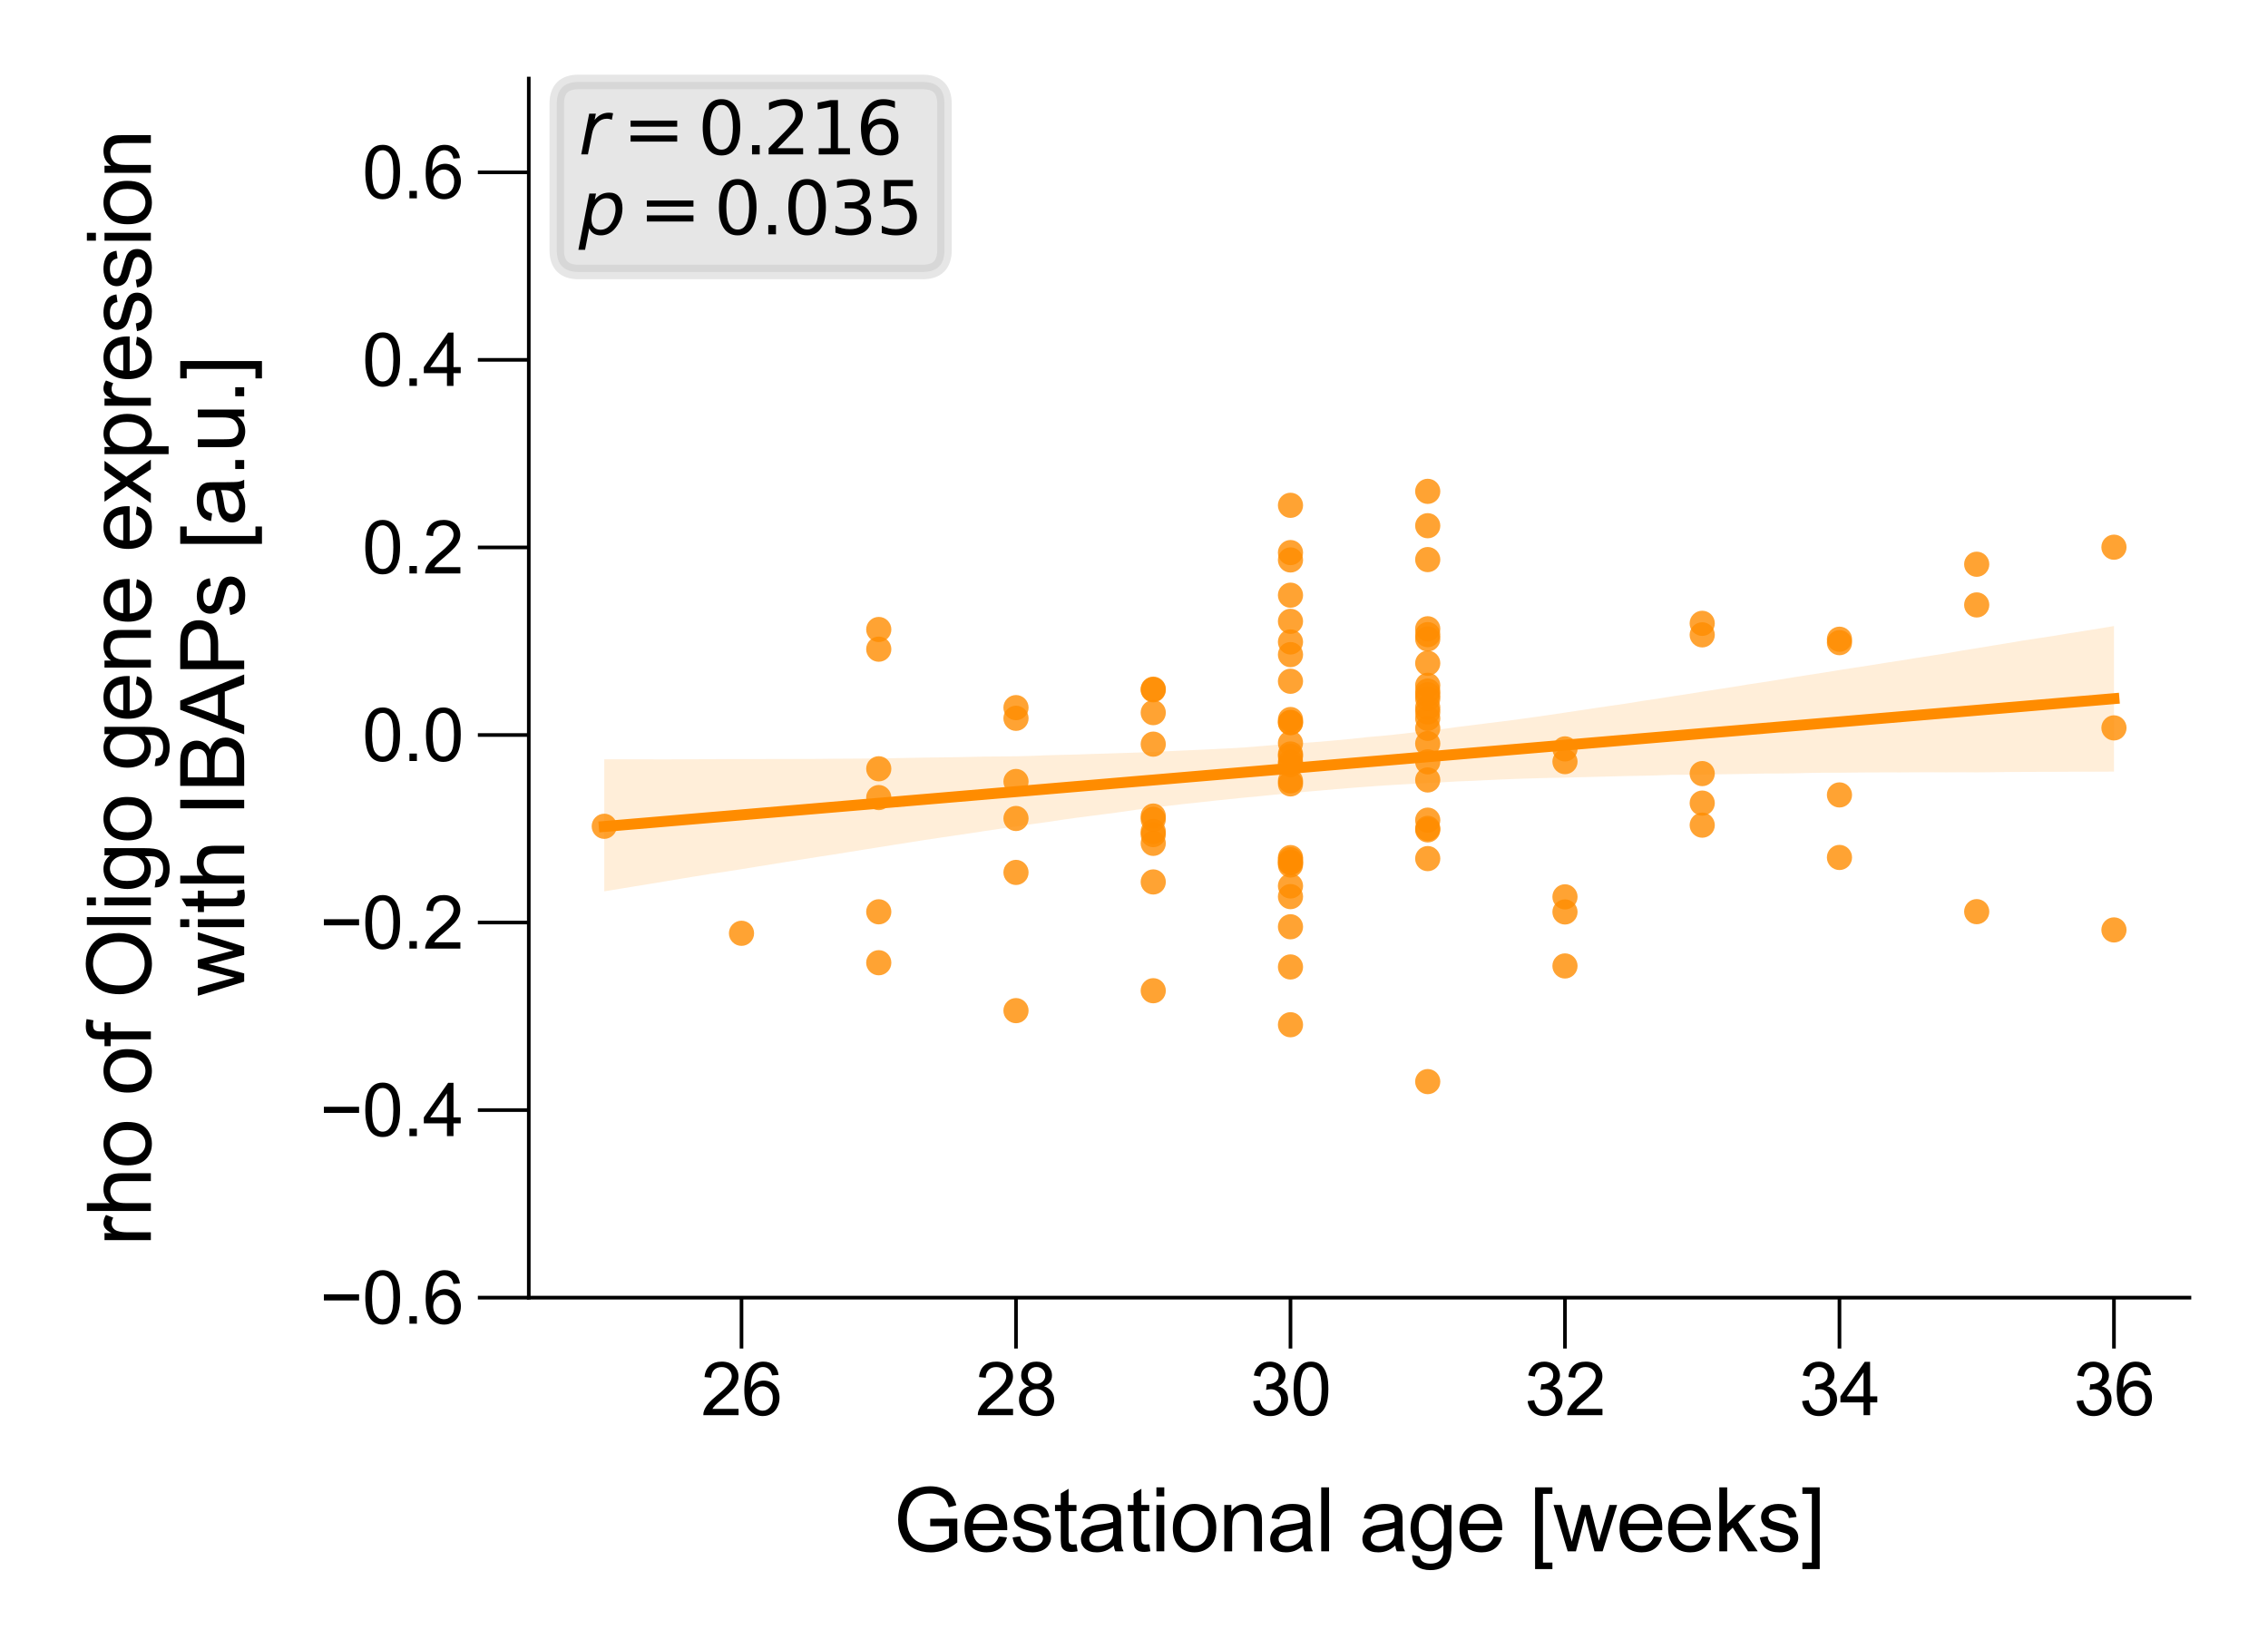 <?xml version="1.0" encoding="utf-8" standalone="no"?>
<!DOCTYPE svg PUBLIC "-//W3C//DTD SVG 1.1//EN"
  "http://www.w3.org/Graphics/SVG/1.1/DTD/svg11.dtd">
<svg xmlns:xlink="http://www.w3.org/1999/xlink" width="155.906pt" height="113.386pt" viewBox="0 0 155.906 113.386" xmlns="http://www.w3.org/2000/svg" version="1.1">
 <defs>
  <style type="text/css">*{stroke-linejoin: round; stroke-linecap: butt}</style>
 </defs>
 <g id="figure_1">
  <g id="patch_1">
   <path d="M 0 113.386 
L 155.906 113.386 
L 155.906 0 
L 0 0 
z
" style="fill: #ffffff"/>
  </g>
  <g id="axes_1">
   <g id="patch_2">
    <path d="M 36.349 89.218 
L 150.506 89.218 
L 150.506 5.4 
L 36.349 5.4 
z
" style="fill: #ffffff"/>
   </g>
   <g id="PathCollection_1">
    <defs>
     <path id="C0_0_f615c770e5" d="M 0 0.866 
C 0.23 0.866 0.45 0.775 0.612 0.612 
C 0.775 0.45 0.866 0.23 0.866 -0 
C 0.866 -0.23 0.775 -0.45 0.612 -0.612 
C 0.45 -0.775 0.23 -0.866 0 -0.866 
C -0.23 -0.866 -0.45 -0.775 -0.612 -0.612 
C -0.775 -0.45 -0.866 -0.23 -0.866 0 
C -0.866 0.23 -0.775 0.45 -0.612 0.612 
C -0.45 0.775 -0.23 0.866 0 0.866 
z
"/>
    </defs>
    <g clip-path="url(#p06b50f9a30)">
     <use xlink:href="#C0_0_f615c770e5" x="88.71" y="59.278" style="fill: #ff8c00; fill-opacity: 0.8"/>
    </g>
    <g clip-path="url(#p06b50f9a30)">
     <use xlink:href="#C0_0_f615c770e5" x="98.144" y="48.036" style="fill: #ff8c00; fill-opacity: 0.8"/>
    </g>
    <g clip-path="url(#p06b50f9a30)">
     <use xlink:href="#C0_0_f615c770e5" x="98.144" y="33.782" style="fill: #ff8c00; fill-opacity: 0.8"/>
    </g>
    <g clip-path="url(#p06b50f9a30)">
     <use xlink:href="#C0_0_f615c770e5" x="69.841" y="49.386" style="fill: #ff8c00; fill-opacity: 0.8"/>
    </g>
    <g clip-path="url(#p06b50f9a30)">
     <use xlink:href="#C0_0_f615c770e5" x="98.144" y="51.124" style="fill: #ff8c00; fill-opacity: 0.8"/>
    </g>
    <g clip-path="url(#p06b50f9a30)">
     <use xlink:href="#C0_0_f615c770e5" x="135.882" y="41.591" style="fill: #ff8c00; fill-opacity: 0.8"/>
    </g>
    <g clip-path="url(#p06b50f9a30)">
     <use xlink:href="#C0_0_f615c770e5" x="98.144" y="43.231" style="fill: #ff8c00; fill-opacity: 0.8"/>
    </g>
    <g clip-path="url(#p06b50f9a30)">
     <use xlink:href="#C0_0_f615c770e5" x="60.407" y="44.634" style="fill: #ff8c00; fill-opacity: 0.8"/>
    </g>
    <g clip-path="url(#p06b50f9a30)">
     <use xlink:href="#C0_0_f615c770e5" x="88.71" y="46.84" style="fill: #ff8c00; fill-opacity: 0.8"/>
    </g>
    <g clip-path="url(#p06b50f9a30)">
     <use xlink:href="#C0_0_f615c770e5" x="117.013" y="53.187" style="fill: #ff8c00; fill-opacity: 0.8"/>
    </g>
    <g clip-path="url(#p06b50f9a30)">
     <use xlink:href="#C0_0_f615c770e5" x="50.972" y="64.167" style="fill: #ff8c00; fill-opacity: 0.8"/>
    </g>
    <g clip-path="url(#p06b50f9a30)">
     <use xlink:href="#C0_0_f615c770e5" x="88.71" y="40.921" style="fill: #ff8c00; fill-opacity: 0.8"/>
    </g>
    <g clip-path="url(#p06b50f9a30)">
     <use xlink:href="#C0_0_f615c770e5" x="88.71" y="51.838" style="fill: #ff8c00; fill-opacity: 0.8"/>
    </g>
    <g clip-path="url(#p06b50f9a30)">
     <use xlink:href="#C0_0_f615c770e5" x="88.71" y="49.469" style="fill: #ff8c00; fill-opacity: 0.8"/>
    </g>
    <g clip-path="url(#p06b50f9a30)">
     <use xlink:href="#C0_0_f615c770e5" x="79.276" y="57.382" style="fill: #ff8c00; fill-opacity: 0.8"/>
    </g>
    <g clip-path="url(#p06b50f9a30)">
     <use xlink:href="#C0_0_f615c770e5" x="98.144" y="57.057" style="fill: #ff8c00; fill-opacity: 0.8"/>
    </g>
    <g clip-path="url(#p06b50f9a30)">
     <use xlink:href="#C0_0_f615c770e5" x="79.276" y="47.426" style="fill: #ff8c00; fill-opacity: 0.8"/>
    </g>
    <g clip-path="url(#p06b50f9a30)">
     <use xlink:href="#C0_0_f615c770e5" x="79.276" y="68.116" style="fill: #ff8c00; fill-opacity: 0.8"/>
    </g>
    <g clip-path="url(#p06b50f9a30)">
     <use xlink:href="#C0_0_f615c770e5" x="88.71" y="52.394" style="fill: #ff8c00; fill-opacity: 0.8"/>
    </g>
    <g clip-path="url(#p06b50f9a30)">
     <use xlink:href="#C0_0_f615c770e5" x="79.276" y="56.333" style="fill: #ff8c00; fill-opacity: 0.8"/>
    </g>
    <g clip-path="url(#p06b50f9a30)">
     <use xlink:href="#C0_0_f615c770e5" x="60.407" y="66.191" style="fill: #ff8c00; fill-opacity: 0.8"/>
    </g>
    <g clip-path="url(#p06b50f9a30)">
     <use xlink:href="#C0_0_f615c770e5" x="69.841" y="69.485" style="fill: #ff8c00; fill-opacity: 0.8"/>
    </g>
    <g clip-path="url(#p06b50f9a30)">
     <use xlink:href="#C0_0_f615c770e5" x="98.144" y="36.145" style="fill: #ff8c00; fill-opacity: 0.8"/>
    </g>
    <g clip-path="url(#p06b50f9a30)">
     <use xlink:href="#C0_0_f615c770e5" x="98.144" y="38.474" style="fill: #ff8c00; fill-opacity: 0.8"/>
    </g>
    <g clip-path="url(#p06b50f9a30)">
     <use xlink:href="#C0_0_f615c770e5" x="41.538" y="56.811" style="fill: #ff8c00; fill-opacity: 0.8"/>
    </g>
    <g clip-path="url(#p06b50f9a30)">
     <use xlink:href="#C0_0_f615c770e5" x="88.71" y="53.689" style="fill: #ff8c00; fill-opacity: 0.8"/>
    </g>
    <g clip-path="url(#p06b50f9a30)">
     <use xlink:href="#C0_0_f615c770e5" x="88.71" y="42.719" style="fill: #ff8c00; fill-opacity: 0.8"/>
    </g>
    <g clip-path="url(#p06b50f9a30)">
     <use xlink:href="#C0_0_f615c770e5" x="117.013" y="55.216" style="fill: #ff8c00; fill-opacity: 0.8"/>
    </g>
    <g clip-path="url(#p06b50f9a30)">
     <use xlink:href="#C0_0_f615c770e5" x="88.71" y="66.482" style="fill: #ff8c00; fill-opacity: 0.8"/>
    </g>
    <g clip-path="url(#p06b50f9a30)">
     <use xlink:href="#C0_0_f615c770e5" x="88.71" y="60.913" style="fill: #ff8c00; fill-opacity: 0.8"/>
    </g>
    <g clip-path="url(#p06b50f9a30)">
     <use xlink:href="#C0_0_f615c770e5" x="88.71" y="34.742" style="fill: #ff8c00; fill-opacity: 0.8"/>
    </g>
    <g clip-path="url(#p06b50f9a30)">
     <use xlink:href="#C0_0_f615c770e5" x="88.71" y="44.137" style="fill: #ff8c00; fill-opacity: 0.8"/>
    </g>
    <g clip-path="url(#p06b50f9a30)">
     <use xlink:href="#C0_0_f615c770e5" x="145.317" y="63.936" style="fill: #ff8c00; fill-opacity: 0.8"/>
    </g>
    <g clip-path="url(#p06b50f9a30)">
     <use xlink:href="#C0_0_f615c770e5" x="126.448" y="54.654" style="fill: #ff8c00; fill-opacity: 0.8"/>
    </g>
    <g clip-path="url(#p06b50f9a30)">
     <use xlink:href="#C0_0_f615c770e5" x="98.144" y="47.116" style="fill: #ff8c00; fill-opacity: 0.8"/>
    </g>
    <g clip-path="url(#p06b50f9a30)">
     <use xlink:href="#C0_0_f615c770e5" x="88.71" y="51.094" style="fill: #ff8c00; fill-opacity: 0.8"/>
    </g>
    <g clip-path="url(#p06b50f9a30)">
     <use xlink:href="#C0_0_f615c770e5" x="69.841" y="48.652" style="fill: #ff8c00; fill-opacity: 0.8"/>
    </g>
    <g clip-path="url(#p06b50f9a30)">
     <use xlink:href="#C0_0_f615c770e5" x="126.448" y="43.95" style="fill: #ff8c00; fill-opacity: 0.8"/>
    </g>
    <g clip-path="url(#p06b50f9a30)">
     <use xlink:href="#C0_0_f615c770e5" x="79.276" y="48.997" style="fill: #ff8c00; fill-opacity: 0.8"/>
    </g>
    <g clip-path="url(#p06b50f9a30)">
     <use xlink:href="#C0_0_f615c770e5" x="69.841" y="56.274" style="fill: #ff8c00; fill-opacity: 0.8"/>
    </g>
    <g clip-path="url(#p06b50f9a30)">
     <use xlink:href="#C0_0_f615c770e5" x="60.407" y="52.857" style="fill: #ff8c00; fill-opacity: 0.8"/>
    </g>
    <g clip-path="url(#p06b50f9a30)">
     <use xlink:href="#C0_0_f615c770e5" x="98.144" y="43.634" style="fill: #ff8c00; fill-opacity: 0.8"/>
    </g>
    <g clip-path="url(#p06b50f9a30)">
     <use xlink:href="#C0_0_f615c770e5" x="79.276" y="57.983" style="fill: #ff8c00; fill-opacity: 0.8"/>
    </g>
    <g clip-path="url(#p06b50f9a30)">
     <use xlink:href="#C0_0_f615c770e5" x="135.882" y="62.68" style="fill: #ff8c00; fill-opacity: 0.8"/>
    </g>
    <g clip-path="url(#p06b50f9a30)">
     <use xlink:href="#C0_0_f615c770e5" x="98.144" y="43.93" style="fill: #ff8c00; fill-opacity: 0.8"/>
    </g>
    <g clip-path="url(#p06b50f9a30)">
     <use xlink:href="#C0_0_f615c770e5" x="79.276" y="57.17" style="fill: #ff8c00; fill-opacity: 0.8"/>
    </g>
    <g clip-path="url(#p06b50f9a30)">
     <use xlink:href="#C0_0_f615c770e5" x="135.882" y="38.794" style="fill: #ff8c00; fill-opacity: 0.8"/>
    </g>
    <g clip-path="url(#p06b50f9a30)">
     <use xlink:href="#C0_0_f615c770e5" x="88.71" y="37.992" style="fill: #ff8c00; fill-opacity: 0.8"/>
    </g>
    <g clip-path="url(#p06b50f9a30)">
     <use xlink:href="#C0_0_f615c770e5" x="88.71" y="52" style="fill: #ff8c00; fill-opacity: 0.8"/>
    </g>
    <g clip-path="url(#p06b50f9a30)">
     <use xlink:href="#C0_0_f615c770e5" x="88.71" y="49.661" style="fill: #ff8c00; fill-opacity: 0.8"/>
    </g>
    <g clip-path="url(#p06b50f9a30)">
     <use xlink:href="#C0_0_f615c770e5" x="117.013" y="43.649" style="fill: #ff8c00; fill-opacity: 0.8"/>
    </g>
    <g clip-path="url(#p06b50f9a30)">
     <use xlink:href="#C0_0_f615c770e5" x="88.71" y="58.963" style="fill: #ff8c00; fill-opacity: 0.8"/>
    </g>
    <g clip-path="url(#p06b50f9a30)">
     <use xlink:href="#C0_0_f615c770e5" x="60.407" y="62.69" style="fill: #ff8c00; fill-opacity: 0.8"/>
    </g>
    <g clip-path="url(#p06b50f9a30)">
     <use xlink:href="#C0_0_f615c770e5" x="88.71" y="52.567" style="fill: #ff8c00; fill-opacity: 0.8"/>
    </g>
    <g clip-path="url(#p06b50f9a30)">
     <use xlink:href="#C0_0_f615c770e5" x="107.579" y="62.7" style="fill: #ff8c00; fill-opacity: 0.8"/>
    </g>
    <g clip-path="url(#p06b50f9a30)">
     <use xlink:href="#C0_0_f615c770e5" x="88.71" y="59.11" style="fill: #ff8c00; fill-opacity: 0.8"/>
    </g>
    <g clip-path="url(#p06b50f9a30)">
     <use xlink:href="#C0_0_f615c770e5" x="98.144" y="56.954" style="fill: #ff8c00; fill-opacity: 0.8"/>
    </g>
    <g clip-path="url(#p06b50f9a30)">
     <use xlink:href="#C0_0_f615c770e5" x="88.71" y="53.896" style="fill: #ff8c00; fill-opacity: 0.8"/>
    </g>
    <g clip-path="url(#p06b50f9a30)">
     <use xlink:href="#C0_0_f615c770e5" x="98.144" y="47.766" style="fill: #ff8c00; fill-opacity: 0.8"/>
    </g>
    <g clip-path="url(#p06b50f9a30)">
     <use xlink:href="#C0_0_f615c770e5" x="88.71" y="59.47" style="fill: #ff8c00; fill-opacity: 0.8"/>
    </g>
    <g clip-path="url(#p06b50f9a30)">
     <use xlink:href="#C0_0_f615c770e5" x="98.144" y="45.599" style="fill: #ff8c00; fill-opacity: 0.8"/>
    </g>
    <g clip-path="url(#p06b50f9a30)">
     <use xlink:href="#C0_0_f615c770e5" x="98.144" y="49.391" style="fill: #ff8c00; fill-opacity: 0.8"/>
    </g>
    <g clip-path="url(#p06b50f9a30)">
     <use xlink:href="#C0_0_f615c770e5" x="79.276" y="56.107" style="fill: #ff8c00; fill-opacity: 0.8"/>
    </g>
    <g clip-path="url(#p06b50f9a30)">
     <use xlink:href="#C0_0_f615c770e5" x="88.71" y="59.312" style="fill: #ff8c00; fill-opacity: 0.8"/>
    </g>
    <g clip-path="url(#p06b50f9a30)">
     <use xlink:href="#C0_0_f615c770e5" x="88.71" y="38.499" style="fill: #ff8c00; fill-opacity: 0.8"/>
    </g>
    <g clip-path="url(#p06b50f9a30)">
     <use xlink:href="#C0_0_f615c770e5" x="69.841" y="59.982" style="fill: #ff8c00; fill-opacity: 0.8"/>
    </g>
    <g clip-path="url(#p06b50f9a30)">
     <use xlink:href="#C0_0_f615c770e5" x="98.144" y="48.952" style="fill: #ff8c00; fill-opacity: 0.8"/>
    </g>
    <g clip-path="url(#p06b50f9a30)">
     <use xlink:href="#C0_0_f615c770e5" x="88.71" y="45.008" style="fill: #ff8c00; fill-opacity: 0.8"/>
    </g>
    <g clip-path="url(#p06b50f9a30)">
     <use xlink:href="#C0_0_f615c770e5" x="98.144" y="48.647" style="fill: #ff8c00; fill-opacity: 0.8"/>
    </g>
    <g clip-path="url(#p06b50f9a30)">
     <use xlink:href="#C0_0_f615c770e5" x="145.317" y="50.045" style="fill: #ff8c00; fill-opacity: 0.8"/>
    </g>
    <g clip-path="url(#p06b50f9a30)">
     <use xlink:href="#C0_0_f615c770e5" x="126.448" y="44.186" style="fill: #ff8c00; fill-opacity: 0.8"/>
    </g>
    <g clip-path="url(#p06b50f9a30)">
     <use xlink:href="#C0_0_f615c770e5" x="60.407" y="43.28" style="fill: #ff8c00; fill-opacity: 0.8"/>
    </g>
    <g clip-path="url(#p06b50f9a30)">
     <use xlink:href="#C0_0_f615c770e5" x="145.317" y="37.622" style="fill: #ff8c00; fill-opacity: 0.8"/>
    </g>
    <g clip-path="url(#p06b50f9a30)">
     <use xlink:href="#C0_0_f615c770e5" x="79.276" y="47.382" style="fill: #ff8c00; fill-opacity: 0.8"/>
    </g>
    <g clip-path="url(#p06b50f9a30)">
     <use xlink:href="#C0_0_f615c770e5" x="88.71" y="61.646" style="fill: #ff8c00; fill-opacity: 0.8"/>
    </g>
    <g clip-path="url(#p06b50f9a30)">
     <use xlink:href="#C0_0_f615c770e5" x="126.448" y="58.953" style="fill: #ff8c00; fill-opacity: 0.8"/>
    </g>
    <g clip-path="url(#p06b50f9a30)">
     <use xlink:href="#C0_0_f615c770e5" x="60.407" y="54.836" style="fill: #ff8c00; fill-opacity: 0.8"/>
    </g>
    <g clip-path="url(#p06b50f9a30)">
     <use xlink:href="#C0_0_f615c770e5" x="88.71" y="49.691" style="fill: #ff8c00; fill-opacity: 0.8"/>
    </g>
    <g clip-path="url(#p06b50f9a30)">
     <use xlink:href="#C0_0_f615c770e5" x="69.841" y="53.729" style="fill: #ff8c00; fill-opacity: 0.8"/>
    </g>
    <g clip-path="url(#p06b50f9a30)">
     <use xlink:href="#C0_0_f615c770e5" x="98.144" y="47.51" style="fill: #ff8c00; fill-opacity: 0.8"/>
    </g>
    <g clip-path="url(#p06b50f9a30)">
     <use xlink:href="#C0_0_f615c770e5" x="88.71" y="63.719" style="fill: #ff8c00; fill-opacity: 0.8"/>
    </g>
    <g clip-path="url(#p06b50f9a30)">
     <use xlink:href="#C0_0_f615c770e5" x="117.013" y="42.856" style="fill: #ff8c00; fill-opacity: 0.8"/>
    </g>
    <g clip-path="url(#p06b50f9a30)">
     <use xlink:href="#C0_0_f615c770e5" x="79.276" y="51.163" style="fill: #ff8c00; fill-opacity: 0.8"/>
    </g>
    <g clip-path="url(#p06b50f9a30)">
     <use xlink:href="#C0_0_f615c770e5" x="79.276" y="60.637" style="fill: #ff8c00; fill-opacity: 0.8"/>
    </g>
    <g clip-path="url(#p06b50f9a30)">
     <use xlink:href="#C0_0_f615c770e5" x="107.579" y="66.413" style="fill: #ff8c00; fill-opacity: 0.8"/>
    </g>
    <g clip-path="url(#p06b50f9a30)">
     <use xlink:href="#C0_0_f615c770e5" x="98.144" y="59.032" style="fill: #ff8c00; fill-opacity: 0.8"/>
    </g>
    <g clip-path="url(#p06b50f9a30)">
     <use xlink:href="#C0_0_f615c770e5" x="98.144" y="74.365" style="fill: #ff8c00; fill-opacity: 0.8"/>
    </g>
    <g clip-path="url(#p06b50f9a30)">
     <use xlink:href="#C0_0_f615c770e5" x="98.144" y="56.388" style="fill: #ff8c00; fill-opacity: 0.8"/>
    </g>
    <g clip-path="url(#p06b50f9a30)">
     <use xlink:href="#C0_0_f615c770e5" x="88.71" y="70.455" style="fill: #ff8c00; fill-opacity: 0.8"/>
    </g>
    <g clip-path="url(#p06b50f9a30)">
     <use xlink:href="#C0_0_f615c770e5" x="107.579" y="51.488" style="fill: #ff8c00; fill-opacity: 0.8"/>
    </g>
    <g clip-path="url(#p06b50f9a30)">
     <use xlink:href="#C0_0_f615c770e5" x="98.144" y="53.625" style="fill: #ff8c00; fill-opacity: 0.8"/>
    </g>
    <g clip-path="url(#p06b50f9a30)">
     <use xlink:href="#C0_0_f615c770e5" x="107.579" y="61.661" style="fill: #ff8c00; fill-opacity: 0.8"/>
    </g>
    <g clip-path="url(#p06b50f9a30)">
     <use xlink:href="#C0_0_f615c770e5" x="98.144" y="52.379" style="fill: #ff8c00; fill-opacity: 0.8"/>
    </g>
    <g clip-path="url(#p06b50f9a30)">
     <use xlink:href="#C0_0_f615c770e5" x="98.144" y="50.075" style="fill: #ff8c00; fill-opacity: 0.8"/>
    </g>
    <g clip-path="url(#p06b50f9a30)">
     <use xlink:href="#C0_0_f615c770e5" x="107.579" y="52.365" style="fill: #ff8c00; fill-opacity: 0.8"/>
    </g>
    <g clip-path="url(#p06b50f9a30)">
     <use xlink:href="#C0_0_f615c770e5" x="117.013" y="56.732" style="fill: #ff8c00; fill-opacity: 0.8"/>
    </g>
   </g>
   <g id="PolyCollection_1">
    <path d="M 41.538 52.206 
L 41.538 61.282 
L 42.586 61.112 
L 43.634 60.94 
L 44.683 60.77 
L 45.731 60.595 
L 46.779 60.421 
L 47.828 60.249 
L 48.876 60.079 
L 49.924 59.923 
L 50.972 59.76 
L 52.021 59.588 
L 53.069 59.421 
L 54.117 59.248 
L 55.165 59.084 
L 56.214 58.916 
L 57.262 58.757 
L 58.31 58.588 
L 59.359 58.419 
L 60.407 58.253 
L 61.455 58.085 
L 62.503 57.921 
L 63.552 57.753 
L 64.6 57.599 
L 65.648 57.443 
L 66.696 57.29 
L 67.745 57.128 
L 68.793 56.973 
L 69.841 56.822 
L 70.889 56.67 
L 71.938 56.525 
L 72.986 56.367 
L 74.034 56.22 
L 75.083 56.085 
L 76.131 55.95 
L 77.179 55.809 
L 78.227 55.657 
L 79.276 55.528 
L 80.324 55.403 
L 81.372 55.279 
L 82.42 55.168 
L 83.469 55.052 
L 84.517 54.943 
L 85.565 54.837 
L 86.614 54.738 
L 87.662 54.63 
L 88.71 54.533 
L 89.758 54.437 
L 90.807 54.348 
L 91.855 54.255 
L 92.903 54.17 
L 93.951 54.092 
L 95 54.015 
L 96.048 53.95 
L 97.096 53.892 
L 98.144 53.835 
L 99.193 53.782 
L 100.241 53.722 
L 101.289 53.681 
L 102.338 53.63 
L 103.386 53.583 
L 104.434 53.544 
L 105.482 53.512 
L 106.531 53.483 
L 107.579 53.464 
L 108.627 53.436 
L 109.675 53.411 
L 110.724 53.383 
L 111.772 53.356 
L 112.82 53.337 
L 113.869 53.313 
L 114.917 53.272 
L 115.965 53.267 
L 117.013 53.26 
L 118.062 53.238 
L 119.11 53.226 
L 120.158 53.206 
L 121.206 53.185 
L 122.255 53.181 
L 123.303 53.168 
L 124.351 53.142 
L 125.399 53.127 
L 126.448 53.128 
L 127.496 53.116 
L 128.544 53.107 
L 129.593 53.105 
L 130.641 53.106 
L 131.689 53.098 
L 132.737 53.096 
L 133.786 53.102 
L 134.834 53.095 
L 135.882 53.103 
L 136.93 53.092 
L 137.979 53.078 
L 139.027 53.072 
L 140.075 53.068 
L 141.124 53.066 
L 142.172 53.06 
L 143.22 53.058 
L 144.268 53.055 
L 145.317 53.05 
L 145.317 43.043 
L 145.317 43.043 
L 144.268 43.217 
L 143.22 43.387 
L 142.172 43.552 
L 141.124 43.726 
L 140.075 43.885 
L 139.027 44.046 
L 137.979 44.223 
L 136.93 44.394 
L 135.882 44.567 
L 134.834 44.736 
L 133.786 44.92 
L 132.737 45.081 
L 131.689 45.243 
L 130.641 45.415 
L 129.593 45.574 
L 128.544 45.744 
L 127.496 45.904 
L 126.448 46.066 
L 125.399 46.239 
L 124.351 46.398 
L 123.303 46.564 
L 122.255 46.736 
L 121.206 46.902 
L 120.158 47.058 
L 119.11 47.231 
L 118.062 47.392 
L 117.013 47.554 
L 115.965 47.724 
L 114.917 47.881 
L 113.869 48.047 
L 112.82 48.202 
L 111.772 48.375 
L 110.724 48.524 
L 109.675 48.679 
L 108.627 48.836 
L 107.579 48.994 
L 106.531 49.15 
L 105.482 49.3 
L 104.434 49.446 
L 103.386 49.585 
L 102.338 49.714 
L 101.289 49.848 
L 100.241 49.975 
L 99.193 50.121 
L 98.144 50.246 
L 97.096 50.366 
L 96.048 50.485 
L 95 50.592 
L 93.951 50.684 
L 92.903 50.799 
L 91.855 50.897 
L 90.807 50.99 
L 89.758 51.068 
L 88.71 51.145 
L 87.662 51.213 
L 86.614 51.303 
L 85.565 51.387 
L 84.517 51.449 
L 83.469 51.503 
L 82.42 51.553 
L 81.372 51.599 
L 80.324 51.649 
L 79.276 51.694 
L 78.227 51.74 
L 77.179 51.772 
L 76.131 51.807 
L 75.083 51.838 
L 74.034 51.875 
L 72.986 51.9 
L 71.938 51.928 
L 70.889 51.97 
L 69.841 51.997 
L 68.793 52.008 
L 67.745 52.015 
L 66.696 52.04 
L 65.648 52.06 
L 64.6 52.074 
L 63.552 52.088 
L 62.503 52.108 
L 61.455 52.128 
L 60.407 52.141 
L 59.359 52.153 
L 58.31 52.16 
L 57.262 52.166 
L 56.214 52.178 
L 55.165 52.181 
L 54.117 52.184 
L 53.069 52.185 
L 52.021 52.19 
L 50.972 52.189 
L 49.924 52.191 
L 48.876 52.197 
L 47.828 52.2 
L 46.779 52.205 
L 45.731 52.21 
L 44.683 52.207 
L 43.634 52.207 
L 42.586 52.2 
L 41.538 52.206 
z
" clip-path="url(#p06b50f9a30)" style="fill: #ff8c00; fill-opacity: 0.15"/>
   </g>
   <g id="matplotlib.axis_1">
    <g id="xtick_1">
     <g id="line2d_1">
      <defs>
       <path id="mcf60a44c04" d="M 0 0 
L 0 3.5 
" style="stroke: #000000; stroke-width: 0.25"/>
      </defs>
      <g>
       <use xlink:href="#mcf60a44c04" x="50.972" y="89.218" style="stroke: #000000; stroke-width: 0.25"/>
      </g>
     </g>
     <g id="text_1">
      <!-- 26 -->
      <g transform="translate(48.192 97.297) scale(0.05 -0.05)">
       <defs>
        <path id="ArialMT-32" d="M 3222 541 
L 3222 0 
L 194 0 
Q 188 203 259 391 
Q 375 700 629 1000 
Q 884 1300 1366 1694 
Q 2113 2306 2375 2664 
Q 2638 3022 2638 3341 
Q 2638 3675 2398 3904 
Q 2159 4134 1775 4134 
Q 1369 4134 1125 3890 
Q 881 3647 878 3216 
L 300 3275 
Q 359 3922 746 4261 
Q 1134 4600 1788 4600 
Q 2447 4600 2831 4234 
Q 3216 3869 3216 3328 
Q 3216 3053 3103 2787 
Q 2991 2522 2730 2228 
Q 2469 1934 1863 1422 
Q 1356 997 1212 845 
Q 1069 694 975 541 
L 3222 541 
z
" transform="scale(0.016)"/>
        <path id="ArialMT-36" d="M 3184 3459 
L 2625 3416 
Q 2550 3747 2413 3897 
Q 2184 4138 1850 4138 
Q 1581 4138 1378 3988 
Q 1113 3794 959 3422 
Q 806 3050 800 2363 
Q 1003 2672 1297 2822 
Q 1591 2972 1913 2972 
Q 2475 2972 2870 2558 
Q 3266 2144 3266 1488 
Q 3266 1056 3080 686 
Q 2894 316 2569 119 
Q 2244 -78 1831 -78 
Q 1128 -78 684 439 
Q 241 956 241 2144 
Q 241 3472 731 4075 
Q 1159 4600 1884 4600 
Q 2425 4600 2770 4297 
Q 3116 3994 3184 3459 
z
M 888 1484 
Q 888 1194 1011 928 
Q 1134 663 1356 523 
Q 1578 384 1822 384 
Q 2178 384 2434 671 
Q 2691 959 2691 1453 
Q 2691 1928 2437 2201 
Q 2184 2475 1800 2475 
Q 1419 2475 1153 2201 
Q 888 1928 888 1484 
z
" transform="scale(0.016)"/>
       </defs>
       <use xlink:href="#ArialMT-32"/>
       <use xlink:href="#ArialMT-36" x="55.615"/>
      </g>
     </g>
    </g>
    <g id="xtick_2">
     <g id="line2d_2">
      <g>
       <use xlink:href="#mcf60a44c04" x="69.841" y="89.218" style="stroke: #000000; stroke-width: 0.25"/>
      </g>
     </g>
     <g id="text_2">
      <!-- 28 -->
      <g transform="translate(67.061 97.297) scale(0.05 -0.05)">
       <defs>
        <path id="ArialMT-38" d="M 1131 2484 
Q 781 2613 612 2850 
Q 444 3088 444 3419 
Q 444 3919 803 4259 
Q 1163 4600 1759 4600 
Q 2359 4600 2725 4251 
Q 3091 3903 3091 3403 
Q 3091 3084 2923 2848 
Q 2756 2613 2416 2484 
Q 2838 2347 3058 2040 
Q 3278 1734 3278 1309 
Q 3278 722 2862 322 
Q 2447 -78 1769 -78 
Q 1091 -78 675 323 
Q 259 725 259 1325 
Q 259 1772 486 2073 
Q 713 2375 1131 2484 
z
M 1019 3438 
Q 1019 3113 1228 2906 
Q 1438 2700 1772 2700 
Q 2097 2700 2305 2904 
Q 2513 3109 2513 3406 
Q 2513 3716 2298 3927 
Q 2084 4138 1766 4138 
Q 1444 4138 1231 3931 
Q 1019 3725 1019 3438 
z
M 838 1322 
Q 838 1081 952 856 
Q 1066 631 1291 507 
Q 1516 384 1775 384 
Q 2178 384 2440 643 
Q 2703 903 2703 1303 
Q 2703 1709 2433 1975 
Q 2163 2241 1756 2241 
Q 1359 2241 1098 1978 
Q 838 1716 838 1322 
z
" transform="scale(0.016)"/>
       </defs>
       <use xlink:href="#ArialMT-32"/>
       <use xlink:href="#ArialMT-38" x="55.615"/>
      </g>
     </g>
    </g>
    <g id="xtick_3">
     <g id="line2d_3">
      <g>
       <use xlink:href="#mcf60a44c04" x="88.71" y="89.218" style="stroke: #000000; stroke-width: 0.25"/>
      </g>
     </g>
     <g id="text_3">
      <!-- 30 -->
      <g transform="translate(85.93 97.297) scale(0.05 -0.05)">
       <defs>
        <path id="ArialMT-33" d="M 269 1209 
L 831 1284 
Q 928 806 1161 595 
Q 1394 384 1728 384 
Q 2125 384 2398 659 
Q 2672 934 2672 1341 
Q 2672 1728 2419 1979 
Q 2166 2231 1775 2231 
Q 1616 2231 1378 2169 
L 1441 2663 
Q 1497 2656 1531 2656 
Q 1891 2656 2178 2843 
Q 2466 3031 2466 3422 
Q 2466 3731 2256 3934 
Q 2047 4138 1716 4138 
Q 1388 4138 1169 3931 
Q 950 3725 888 3313 
L 325 3413 
Q 428 3978 793 4289 
Q 1159 4600 1703 4600 
Q 2078 4600 2393 4439 
Q 2709 4278 2876 4000 
Q 3044 3722 3044 3409 
Q 3044 3113 2884 2869 
Q 2725 2625 2413 2481 
Q 2819 2388 3044 2092 
Q 3269 1797 3269 1353 
Q 3269 753 2831 336 
Q 2394 -81 1725 -81 
Q 1122 -81 723 278 
Q 325 638 269 1209 
z
" transform="scale(0.016)"/>
        <path id="ArialMT-30" d="M 266 2259 
Q 266 3072 433 3567 
Q 600 4063 929 4331 
Q 1259 4600 1759 4600 
Q 2128 4600 2406 4451 
Q 2684 4303 2865 4023 
Q 3047 3744 3150 3342 
Q 3253 2941 3253 2259 
Q 3253 1453 3087 958 
Q 2922 463 2592 192 
Q 2263 -78 1759 -78 
Q 1097 -78 719 397 
Q 266 969 266 2259 
z
M 844 2259 
Q 844 1131 1108 757 
Q 1372 384 1759 384 
Q 2147 384 2411 759 
Q 2675 1134 2675 2259 
Q 2675 3391 2411 3762 
Q 2147 4134 1753 4134 
Q 1366 4134 1134 3806 
Q 844 3388 844 2259 
z
" transform="scale(0.016)"/>
       </defs>
       <use xlink:href="#ArialMT-33"/>
       <use xlink:href="#ArialMT-30" x="55.615"/>
      </g>
     </g>
    </g>
    <g id="xtick_4">
     <g id="line2d_4">
      <g>
       <use xlink:href="#mcf60a44c04" x="107.579" y="89.218" style="stroke: #000000; stroke-width: 0.25"/>
      </g>
     </g>
     <g id="text_4">
      <!-- 32 -->
      <g transform="translate(104.798 97.297) scale(0.05 -0.05)">
       <use xlink:href="#ArialMT-33"/>
       <use xlink:href="#ArialMT-32" x="55.615"/>
      </g>
     </g>
    </g>
    <g id="xtick_5">
     <g id="line2d_5">
      <g>
       <use xlink:href="#mcf60a44c04" x="126.448" y="89.218" style="stroke: #000000; stroke-width: 0.25"/>
      </g>
     </g>
     <g id="text_5">
      <!-- 34 -->
      <g transform="translate(123.667 97.297) scale(0.05 -0.05)">
       <defs>
        <path id="ArialMT-34" d="M 2069 0 
L 2069 1097 
L 81 1097 
L 81 1613 
L 2172 4581 
L 2631 4581 
L 2631 1613 
L 3250 1613 
L 3250 1097 
L 2631 1097 
L 2631 0 
L 2069 0 
z
M 2069 1613 
L 2069 3678 
L 634 1613 
L 2069 1613 
z
" transform="scale(0.016)"/>
       </defs>
       <use xlink:href="#ArialMT-33"/>
       <use xlink:href="#ArialMT-34" x="55.615"/>
      </g>
     </g>
    </g>
    <g id="xtick_6">
     <g id="line2d_6">
      <g>
       <use xlink:href="#mcf60a44c04" x="145.317" y="89.218" style="stroke: #000000; stroke-width: 0.25"/>
      </g>
     </g>
     <g id="text_6">
      <!-- 36 -->
      <g transform="translate(142.536 97.297) scale(0.05 -0.05)">
       <use xlink:href="#ArialMT-33"/>
       <use xlink:href="#ArialMT-36" x="55.615"/>
      </g>
     </g>
    </g>
    <g id="text_7">
     <!-- Gestational age [weeks] -->
     <g transform="translate(61.411 106.659) scale(0.06 -0.06)">
      <defs>
       <path id="ArialMT-47" d="M 2638 1797 
L 2638 2334 
L 4578 2338 
L 4578 638 
Q 4131 281 3656 101 
Q 3181 -78 2681 -78 
Q 2006 -78 1454 211 
Q 903 500 622 1047 
Q 341 1594 341 2269 
Q 341 2938 620 3517 
Q 900 4097 1425 4378 
Q 1950 4659 2634 4659 
Q 3131 4659 3532 4498 
Q 3934 4338 4162 4050 
Q 4391 3763 4509 3300 
L 3963 3150 
Q 3859 3500 3706 3700 
Q 3553 3900 3268 4020 
Q 2984 4141 2638 4141 
Q 2222 4141 1919 4014 
Q 1616 3888 1430 3681 
Q 1244 3475 1141 3228 
Q 966 2803 966 2306 
Q 966 1694 1177 1281 
Q 1388 869 1791 669 
Q 2194 469 2647 469 
Q 3041 469 3416 620 
Q 3791 772 3984 944 
L 3984 1797 
L 2638 1797 
z
" transform="scale(0.016)"/>
       <path id="ArialMT-65" d="M 2694 1069 
L 3275 997 
Q 3138 488 2766 206 
Q 2394 -75 1816 -75 
Q 1088 -75 661 373 
Q 234 822 234 1631 
Q 234 2469 665 2931 
Q 1097 3394 1784 3394 
Q 2450 3394 2872 2941 
Q 3294 2488 3294 1666 
Q 3294 1616 3291 1516 
L 816 1516 
Q 847 969 1125 678 
Q 1403 388 1819 388 
Q 2128 388 2347 550 
Q 2566 713 2694 1069 
z
M 847 1978 
L 2700 1978 
Q 2663 2397 2488 2606 
Q 2219 2931 1791 2931 
Q 1403 2931 1139 2672 
Q 875 2413 847 1978 
z
" transform="scale(0.016)"/>
       <path id="ArialMT-73" d="M 197 991 
L 753 1078 
Q 800 744 1014 566 
Q 1228 388 1613 388 
Q 2000 388 2187 545 
Q 2375 703 2375 916 
Q 2375 1106 2209 1216 
Q 2094 1291 1634 1406 
Q 1016 1563 777 1677 
Q 538 1791 414 1992 
Q 291 2194 291 2438 
Q 291 2659 392 2848 
Q 494 3038 669 3163 
Q 800 3259 1026 3326 
Q 1253 3394 1513 3394 
Q 1903 3394 2198 3281 
Q 2494 3169 2634 2976 
Q 2775 2784 2828 2463 
L 2278 2388 
Q 2241 2644 2061 2787 
Q 1881 2931 1553 2931 
Q 1166 2931 1000 2803 
Q 834 2675 834 2503 
Q 834 2394 903 2306 
Q 972 2216 1119 2156 
Q 1203 2125 1616 2013 
Q 2213 1853 2448 1751 
Q 2684 1650 2818 1456 
Q 2953 1263 2953 975 
Q 2953 694 2789 445 
Q 2625 197 2315 61 
Q 2006 -75 1616 -75 
Q 969 -75 630 194 
Q 291 463 197 991 
z
" transform="scale(0.016)"/>
       <path id="ArialMT-74" d="M 1650 503 
L 1731 6 
Q 1494 -44 1306 -44 
Q 1000 -44 831 53 
Q 663 150 594 308 
Q 525 466 525 972 
L 525 2881 
L 113 2881 
L 113 3319 
L 525 3319 
L 525 4141 
L 1084 4478 
L 1084 3319 
L 1650 3319 
L 1650 2881 
L 1084 2881 
L 1084 941 
Q 1084 700 1114 631 
Q 1144 563 1211 522 
Q 1278 481 1403 481 
Q 1497 481 1650 503 
z
" transform="scale(0.016)"/>
       <path id="ArialMT-61" d="M 2588 409 
Q 2275 144 1986 34 
Q 1697 -75 1366 -75 
Q 819 -75 525 192 
Q 231 459 231 875 
Q 231 1119 342 1320 
Q 453 1522 633 1644 
Q 813 1766 1038 1828 
Q 1203 1872 1538 1913 
Q 2219 1994 2541 2106 
Q 2544 2222 2544 2253 
Q 2544 2597 2384 2738 
Q 2169 2928 1744 2928 
Q 1347 2928 1158 2789 
Q 969 2650 878 2297 
L 328 2372 
Q 403 2725 575 2942 
Q 747 3159 1072 3276 
Q 1397 3394 1825 3394 
Q 2250 3394 2515 3294 
Q 2781 3194 2906 3042 
Q 3031 2891 3081 2659 
Q 3109 2516 3109 2141 
L 3109 1391 
Q 3109 606 3145 398 
Q 3181 191 3288 0 
L 2700 0 
Q 2613 175 2588 409 
z
M 2541 1666 
Q 2234 1541 1622 1453 
Q 1275 1403 1131 1340 
Q 988 1278 909 1158 
Q 831 1038 831 891 
Q 831 666 1001 516 
Q 1172 366 1500 366 
Q 1825 366 2078 508 
Q 2331 650 2450 897 
Q 2541 1088 2541 1459 
L 2541 1666 
z
" transform="scale(0.016)"/>
       <path id="ArialMT-69" d="M 425 3934 
L 425 4581 
L 988 4581 
L 988 3934 
L 425 3934 
z
M 425 0 
L 425 3319 
L 988 3319 
L 988 0 
L 425 0 
z
" transform="scale(0.016)"/>
       <path id="ArialMT-6f" d="M 213 1659 
Q 213 2581 725 3025 
Q 1153 3394 1769 3394 
Q 2453 3394 2887 2945 
Q 3322 2497 3322 1706 
Q 3322 1066 3130 698 
Q 2938 331 2570 128 
Q 2203 -75 1769 -75 
Q 1072 -75 642 372 
Q 213 819 213 1659 
z
M 791 1659 
Q 791 1022 1069 705 
Q 1347 388 1769 388 
Q 2188 388 2466 706 
Q 2744 1025 2744 1678 
Q 2744 2294 2464 2611 
Q 2184 2928 1769 2928 
Q 1347 2928 1069 2612 
Q 791 2297 791 1659 
z
" transform="scale(0.016)"/>
       <path id="ArialMT-6e" d="M 422 0 
L 422 3319 
L 928 3319 
L 928 2847 
Q 1294 3394 1984 3394 
Q 2284 3394 2536 3286 
Q 2788 3178 2913 3003 
Q 3038 2828 3088 2588 
Q 3119 2431 3119 2041 
L 3119 0 
L 2556 0 
L 2556 2019 
Q 2556 2363 2490 2533 
Q 2425 2703 2258 2804 
Q 2091 2906 1866 2906 
Q 1506 2906 1245 2678 
Q 984 2450 984 1813 
L 984 0 
L 422 0 
z
" transform="scale(0.016)"/>
       <path id="ArialMT-6c" d="M 409 0 
L 409 4581 
L 972 4581 
L 972 0 
L 409 0 
z
" transform="scale(0.016)"/>
       <path id="ArialMT-20" transform="scale(0.016)"/>
       <path id="ArialMT-67" d="M 319 -275 
L 866 -356 
Q 900 -609 1056 -725 
Q 1266 -881 1628 -881 
Q 2019 -881 2231 -725 
Q 2444 -569 2519 -288 
Q 2563 -116 2559 434 
Q 2191 0 1641 0 
Q 956 0 581 494 
Q 206 988 206 1678 
Q 206 2153 378 2554 
Q 550 2956 876 3175 
Q 1203 3394 1644 3394 
Q 2231 3394 2613 2919 
L 2613 3319 
L 3131 3319 
L 3131 450 
Q 3131 -325 2973 -648 
Q 2816 -972 2473 -1159 
Q 2131 -1347 1631 -1347 
Q 1038 -1347 672 -1080 
Q 306 -813 319 -275 
z
M 784 1719 
Q 784 1066 1043 766 
Q 1303 466 1694 466 
Q 2081 466 2343 764 
Q 2606 1063 2606 1700 
Q 2606 2309 2336 2618 
Q 2066 2928 1684 2928 
Q 1309 2928 1046 2623 
Q 784 2319 784 1719 
z
" transform="scale(0.016)"/>
       <path id="ArialMT-5b" d="M 434 -1272 
L 434 4581 
L 1675 4581 
L 1675 4116 
L 997 4116 
L 997 -806 
L 1675 -806 
L 1675 -1272 
L 434 -1272 
z
" transform="scale(0.016)"/>
       <path id="ArialMT-77" d="M 1034 0 
L 19 3319 
L 600 3319 
L 1128 1403 
L 1325 691 
Q 1338 744 1497 1375 
L 2025 3319 
L 2603 3319 
L 3100 1394 
L 3266 759 
L 3456 1400 
L 4025 3319 
L 4572 3319 
L 3534 0 
L 2950 0 
L 2422 1988 
L 2294 2553 
L 1622 0 
L 1034 0 
z
" transform="scale(0.016)"/>
       <path id="ArialMT-6b" d="M 425 0 
L 425 4581 
L 988 4581 
L 988 1969 
L 2319 3319 
L 3047 3319 
L 1778 2088 
L 3175 0 
L 2481 0 
L 1384 1697 
L 988 1316 
L 988 0 
L 425 0 
z
" transform="scale(0.016)"/>
       <path id="ArialMT-5d" d="M 1363 -1272 
L 122 -1272 
L 122 -806 
L 800 -806 
L 800 4116 
L 122 4116 
L 122 4581 
L 1363 4581 
L 1363 -1272 
z
" transform="scale(0.016)"/>
      </defs>
      <use xlink:href="#ArialMT-47"/>
      <use xlink:href="#ArialMT-65" x="77.783"/>
      <use xlink:href="#ArialMT-73" x="133.398"/>
      <use xlink:href="#ArialMT-74" x="183.398"/>
      <use xlink:href="#ArialMT-61" x="211.182"/>
      <use xlink:href="#ArialMT-74" x="266.797"/>
      <use xlink:href="#ArialMT-69" x="294.58"/>
      <use xlink:href="#ArialMT-6f" x="316.797"/>
      <use xlink:href="#ArialMT-6e" x="372.412"/>
      <use xlink:href="#ArialMT-61" x="428.027"/>
      <use xlink:href="#ArialMT-6c" x="483.643"/>
      <use xlink:href="#ArialMT-20" x="505.859"/>
      <use xlink:href="#ArialMT-61" x="533.643"/>
      <use xlink:href="#ArialMT-67" x="589.258"/>
      <use xlink:href="#ArialMT-65" x="644.873"/>
      <use xlink:href="#ArialMT-20" x="700.488"/>
      <use xlink:href="#ArialMT-5b" x="728.271"/>
      <use xlink:href="#ArialMT-77" x="756.055"/>
      <use xlink:href="#ArialMT-65" x="828.271"/>
      <use xlink:href="#ArialMT-65" x="883.887"/>
      <use xlink:href="#ArialMT-6b" x="939.502"/>
      <use xlink:href="#ArialMT-73" x="989.502"/>
      <use xlink:href="#ArialMT-5d" x="1039.502"/>
     </g>
    </g>
   </g>
   <g id="matplotlib.axis_2">
    <g id="ytick_1">
     <g id="line2d_7">
      <defs>
       <path id="m6680c88cda" d="M 0 0 
L -3.5 0 
" style="stroke: #000000; stroke-width: 0.25"/>
      </defs>
      <g>
       <use xlink:href="#m6680c88cda" x="36.349" y="89.218" style="stroke: #000000; stroke-width: 0.25"/>
      </g>
     </g>
     <g id="text_8">
      <!-- −0.6 -->
      <g transform="translate(21.979 91.008) scale(0.05 -0.05)">
       <defs>
        <path id="ArialMT-2212" d="M 3381 1997 
L 356 1997 
L 356 2522 
L 3381 2522 
L 3381 1997 
z
" transform="scale(0.016)"/>
        <path id="ArialMT-2e" d="M 581 0 
L 581 641 
L 1222 641 
L 1222 0 
L 581 0 
z
" transform="scale(0.016)"/>
       </defs>
       <use xlink:href="#ArialMT-2212"/>
       <use xlink:href="#ArialMT-30" x="58.398"/>
       <use xlink:href="#ArialMT-2e" x="114.014"/>
       <use xlink:href="#ArialMT-36" x="141.797"/>
      </g>
     </g>
    </g>
    <g id="ytick_2">
     <g id="line2d_8">
      <g>
       <use xlink:href="#m6680c88cda" x="36.349" y="76.323" style="stroke: #000000; stroke-width: 0.25"/>
      </g>
     </g>
     <g id="text_9">
      <!-- −0.4 -->
      <g transform="translate(21.979 78.113) scale(0.05 -0.05)">
       <use xlink:href="#ArialMT-2212"/>
       <use xlink:href="#ArialMT-30" x="58.398"/>
       <use xlink:href="#ArialMT-2e" x="114.014"/>
       <use xlink:href="#ArialMT-34" x="141.797"/>
      </g>
     </g>
    </g>
    <g id="ytick_3">
     <g id="line2d_9">
      <g>
       <use xlink:href="#m6680c88cda" x="36.349" y="63.428" style="stroke: #000000; stroke-width: 0.25"/>
      </g>
     </g>
     <g id="text_10">
      <!-- −0.2 -->
      <g transform="translate(21.979 65.218) scale(0.05 -0.05)">
       <use xlink:href="#ArialMT-2212"/>
       <use xlink:href="#ArialMT-30" x="58.398"/>
       <use xlink:href="#ArialMT-2e" x="114.014"/>
       <use xlink:href="#ArialMT-32" x="141.797"/>
      </g>
     </g>
    </g>
    <g id="ytick_4">
     <g id="line2d_10">
      <g>
       <use xlink:href="#m6680c88cda" x="36.349" y="50.533" style="stroke: #000000; stroke-width: 0.25"/>
      </g>
     </g>
     <g id="text_11">
      <!-- 0.0 -->
      <g transform="translate(24.899 52.322) scale(0.05 -0.05)">
       <use xlink:href="#ArialMT-30"/>
       <use xlink:href="#ArialMT-2e" x="55.615"/>
       <use xlink:href="#ArialMT-30" x="83.398"/>
      </g>
     </g>
    </g>
    <g id="ytick_5">
     <g id="line2d_11">
      <g>
       <use xlink:href="#m6680c88cda" x="36.349" y="37.638" style="stroke: #000000; stroke-width: 0.25"/>
      </g>
     </g>
     <g id="text_12">
      <!-- 0.2 -->
      <g transform="translate(24.899 39.427) scale(0.05 -0.05)">
       <use xlink:href="#ArialMT-30"/>
       <use xlink:href="#ArialMT-2e" x="55.615"/>
       <use xlink:href="#ArialMT-32" x="83.398"/>
      </g>
     </g>
    </g>
    <g id="ytick_6">
     <g id="line2d_12">
      <g>
       <use xlink:href="#m6680c88cda" x="36.349" y="24.743" style="stroke: #000000; stroke-width: 0.25"/>
      </g>
     </g>
     <g id="text_13">
      <!-- 0.4 -->
      <g transform="translate(24.899 26.532) scale(0.05 -0.05)">
       <use xlink:href="#ArialMT-30"/>
       <use xlink:href="#ArialMT-2e" x="55.615"/>
       <use xlink:href="#ArialMT-34" x="83.398"/>
      </g>
     </g>
    </g>
    <g id="ytick_7">
     <g id="line2d_13">
      <g>
       <use xlink:href="#m6680c88cda" x="36.349" y="11.848" style="stroke: #000000; stroke-width: 0.25"/>
      </g>
     </g>
     <g id="text_14">
      <!-- 0.6 -->
      <g transform="translate(24.899 13.637) scale(0.05 -0.05)">
       <use xlink:href="#ArialMT-30"/>
       <use xlink:href="#ArialMT-2e" x="55.615"/>
       <use xlink:href="#ArialMT-36" x="83.398"/>
      </g>
     </g>
    </g>
    <g id="text_15">
     <!-- rho of Oligo gene expression -->
     <g transform="translate(10.37 85.663) rotate(-90) scale(0.06 -0.06)">
      <defs>
       <path id="ArialMT-72" d="M 416 0 
L 416 3319 
L 922 3319 
L 922 2816 
Q 1116 3169 1280 3281 
Q 1444 3394 1641 3394 
Q 1925 3394 2219 3213 
L 2025 2691 
Q 1819 2813 1613 2813 
Q 1428 2813 1281 2702 
Q 1134 2591 1072 2394 
Q 978 2094 978 1738 
L 978 0 
L 416 0 
z
" transform="scale(0.016)"/>
       <path id="ArialMT-68" d="M 422 0 
L 422 4581 
L 984 4581 
L 984 2938 
Q 1378 3394 1978 3394 
Q 2347 3394 2619 3248 
Q 2891 3103 3008 2847 
Q 3125 2591 3125 2103 
L 3125 0 
L 2563 0 
L 2563 2103 
Q 2563 2525 2380 2717 
Q 2197 2909 1863 2909 
Q 1613 2909 1392 2779 
Q 1172 2650 1078 2428 
Q 984 2206 984 1816 
L 984 0 
L 422 0 
z
" transform="scale(0.016)"/>
       <path id="ArialMT-66" d="M 556 0 
L 556 2881 
L 59 2881 
L 59 3319 
L 556 3319 
L 556 3672 
Q 556 4006 616 4169 
Q 697 4388 901 4523 
Q 1106 4659 1475 4659 
Q 1713 4659 2000 4603 
L 1916 4113 
Q 1741 4144 1584 4144 
Q 1328 4144 1222 4034 
Q 1116 3925 1116 3625 
L 1116 3319 
L 1763 3319 
L 1763 2881 
L 1116 2881 
L 1116 0 
L 556 0 
z
" transform="scale(0.016)"/>
       <path id="ArialMT-4f" d="M 309 2231 
Q 309 3372 921 4017 
Q 1534 4663 2503 4663 
Q 3138 4663 3647 4359 
Q 4156 4056 4423 3514 
Q 4691 2972 4691 2284 
Q 4691 1588 4409 1038 
Q 4128 488 3612 205 
Q 3097 -78 2500 -78 
Q 1853 -78 1343 234 
Q 834 547 571 1087 
Q 309 1628 309 2231 
z
M 934 2222 
Q 934 1394 1379 917 
Q 1825 441 2497 441 
Q 3181 441 3623 922 
Q 4066 1403 4066 2288 
Q 4066 2847 3877 3264 
Q 3688 3681 3323 3911 
Q 2959 4141 2506 4141 
Q 1863 4141 1398 3698 
Q 934 3256 934 2222 
z
" transform="scale(0.016)"/>
       <path id="ArialMT-78" d="M 47 0 
L 1259 1725 
L 138 3319 
L 841 3319 
L 1350 2541 
Q 1494 2319 1581 2169 
Q 1719 2375 1834 2534 
L 2394 3319 
L 3066 3319 
L 1919 1756 
L 3153 0 
L 2463 0 
L 1781 1031 
L 1600 1309 
L 728 0 
L 47 0 
z
" transform="scale(0.016)"/>
       <path id="ArialMT-70" d="M 422 -1272 
L 422 3319 
L 934 3319 
L 934 2888 
Q 1116 3141 1344 3267 
Q 1572 3394 1897 3394 
Q 2322 3394 2647 3175 
Q 2972 2956 3137 2557 
Q 3303 2159 3303 1684 
Q 3303 1175 3120 767 
Q 2938 359 2589 142 
Q 2241 -75 1856 -75 
Q 1575 -75 1351 44 
Q 1128 163 984 344 
L 984 -1272 
L 422 -1272 
z
M 931 1641 
Q 931 1000 1190 694 
Q 1450 388 1819 388 
Q 2194 388 2461 705 
Q 2728 1022 2728 1688 
Q 2728 2322 2467 2637 
Q 2206 2953 1844 2953 
Q 1484 2953 1207 2617 
Q 931 2281 931 1641 
z
" transform="scale(0.016)"/>
      </defs>
      <use xlink:href="#ArialMT-72"/>
      <use xlink:href="#ArialMT-68" x="33.301"/>
      <use xlink:href="#ArialMT-6f" x="88.916"/>
      <use xlink:href="#ArialMT-20" x="144.531"/>
      <use xlink:href="#ArialMT-6f" x="172.314"/>
      <use xlink:href="#ArialMT-66" x="227.93"/>
      <use xlink:href="#ArialMT-20" x="255.713"/>
      <use xlink:href="#ArialMT-4f" x="283.496"/>
      <use xlink:href="#ArialMT-6c" x="361.279"/>
      <use xlink:href="#ArialMT-69" x="383.496"/>
      <use xlink:href="#ArialMT-67" x="405.713"/>
      <use xlink:href="#ArialMT-6f" x="461.328"/>
      <use xlink:href="#ArialMT-20" x="516.943"/>
      <use xlink:href="#ArialMT-67" x="544.727"/>
      <use xlink:href="#ArialMT-65" x="600.342"/>
      <use xlink:href="#ArialMT-6e" x="655.957"/>
      <use xlink:href="#ArialMT-65" x="711.572"/>
      <use xlink:href="#ArialMT-20" x="767.188"/>
      <use xlink:href="#ArialMT-65" x="794.971"/>
      <use xlink:href="#ArialMT-78" x="850.586"/>
      <use xlink:href="#ArialMT-70" x="900.586"/>
      <use xlink:href="#ArialMT-72" x="956.201"/>
      <use xlink:href="#ArialMT-65" x="989.502"/>
      <use xlink:href="#ArialMT-73" x="1045.117"/>
      <use xlink:href="#ArialMT-73" x="1095.117"/>
      <use xlink:href="#ArialMT-69" x="1145.117"/>
      <use xlink:href="#ArialMT-6f" x="1167.334"/>
      <use xlink:href="#ArialMT-6e" x="1222.949"/>
     </g>
     <!--  with IBAPs [a.u.] -->
     <g transform="translate(16.786 70.151) rotate(-90) scale(0.06 -0.06)">
      <defs>
       <path id="ArialMT-49" d="M 597 0 
L 597 4581 
L 1203 4581 
L 1203 0 
L 597 0 
z
" transform="scale(0.016)"/>
       <path id="ArialMT-42" d="M 469 0 
L 469 4581 
L 2188 4581 
Q 2713 4581 3030 4442 
Q 3347 4303 3526 4014 
Q 3706 3725 3706 3409 
Q 3706 3116 3547 2856 
Q 3388 2597 3066 2438 
Q 3481 2316 3704 2022 
Q 3928 1728 3928 1328 
Q 3928 1006 3792 729 
Q 3656 453 3456 303 
Q 3256 153 2954 76 
Q 2653 0 2216 0 
L 469 0 
z
M 1075 2656 
L 2066 2656 
Q 2469 2656 2644 2709 
Q 2875 2778 2992 2937 
Q 3109 3097 3109 3338 
Q 3109 3566 3000 3739 
Q 2891 3913 2687 3977 
Q 2484 4041 1991 4041 
L 1075 4041 
L 1075 2656 
z
M 1075 541 
L 2216 541 
Q 2509 541 2628 563 
Q 2838 600 2978 687 
Q 3119 775 3209 942 
Q 3300 1109 3300 1328 
Q 3300 1584 3169 1773 
Q 3038 1963 2805 2039 
Q 2572 2116 2134 2116 
L 1075 2116 
L 1075 541 
z
" transform="scale(0.016)"/>
       <path id="ArialMT-41" d="M -9 0 
L 1750 4581 
L 2403 4581 
L 4278 0 
L 3588 0 
L 3053 1388 
L 1138 1388 
L 634 0 
L -9 0 
z
M 1313 1881 
L 2866 1881 
L 2388 3150 
Q 2169 3728 2063 4100 
Q 1975 3659 1816 3225 
L 1313 1881 
z
" transform="scale(0.016)"/>
       <path id="ArialMT-50" d="M 494 0 
L 494 4581 
L 2222 4581 
Q 2678 4581 2919 4538 
Q 3256 4481 3484 4323 
Q 3713 4166 3852 3881 
Q 3991 3597 3991 3256 
Q 3991 2672 3619 2267 
Q 3247 1863 2275 1863 
L 1100 1863 
L 1100 0 
L 494 0 
z
M 1100 2403 
L 2284 2403 
Q 2872 2403 3119 2622 
Q 3366 2841 3366 3238 
Q 3366 3525 3220 3729 
Q 3075 3934 2838 4000 
Q 2684 4041 2272 4041 
L 1100 4041 
L 1100 2403 
z
" transform="scale(0.016)"/>
       <path id="ArialMT-75" d="M 2597 0 
L 2597 488 
Q 2209 -75 1544 -75 
Q 1250 -75 995 37 
Q 741 150 617 320 
Q 494 491 444 738 
Q 409 903 409 1263 
L 409 3319 
L 972 3319 
L 972 1478 
Q 972 1038 1006 884 
Q 1059 663 1231 536 
Q 1403 409 1656 409 
Q 1909 409 2131 539 
Q 2353 669 2445 892 
Q 2538 1116 2538 1541 
L 2538 3319 
L 3100 3319 
L 3100 0 
L 2597 0 
z
" transform="scale(0.016)"/>
      </defs>
      <use xlink:href="#ArialMT-20"/>
      <use xlink:href="#ArialMT-77" x="27.783"/>
      <use xlink:href="#ArialMT-69" x="100"/>
      <use xlink:href="#ArialMT-74" x="122.217"/>
      <use xlink:href="#ArialMT-68" x="150"/>
      <use xlink:href="#ArialMT-20" x="205.615"/>
      <use xlink:href="#ArialMT-49" x="233.398"/>
      <use xlink:href="#ArialMT-42" x="261.182"/>
      <use xlink:href="#ArialMT-41" x="327.881"/>
      <use xlink:href="#ArialMT-50" x="394.58"/>
      <use xlink:href="#ArialMT-73" x="461.279"/>
      <use xlink:href="#ArialMT-20" x="511.279"/>
      <use xlink:href="#ArialMT-5b" x="539.062"/>
      <use xlink:href="#ArialMT-61" x="566.846"/>
      <use xlink:href="#ArialMT-2e" x="622.461"/>
      <use xlink:href="#ArialMT-75" x="650.244"/>
      <use xlink:href="#ArialMT-2e" x="705.859"/>
      <use xlink:href="#ArialMT-5d" x="733.643"/>
     </g>
    </g>
   </g>
   <g id="line2d_14">
    <path d="M 41.538 56.825 
L 42.586 56.736 
L 43.634 56.647 
L 44.683 56.559 
L 45.731 56.47 
L 46.779 56.381 
L 47.828 56.292 
L 48.876 56.203 
L 49.924 56.115 
L 50.972 56.026 
L 52.021 55.937 
L 53.069 55.848 
L 54.117 55.759 
L 55.165 55.671 
L 56.214 55.582 
L 57.262 55.493 
L 58.31 55.404 
L 59.359 55.316 
L 60.407 55.227 
L 61.455 55.138 
L 62.503 55.049 
L 63.552 54.96 
L 64.6 54.872 
L 65.648 54.783 
L 66.696 54.694 
L 67.745 54.605 
L 68.793 54.516 
L 69.841 54.428 
L 70.889 54.339 
L 71.938 54.25 
L 72.986 54.161 
L 74.034 54.072 
L 75.083 53.984 
L 76.131 53.895 
L 77.179 53.806 
L 78.227 53.717 
L 79.276 53.629 
L 80.324 53.54 
L 81.372 53.451 
L 82.42 53.362 
L 83.469 53.273 
L 84.517 53.185 
L 85.565 53.096 
L 86.614 53.007 
L 87.662 52.918 
L 88.71 52.829 
L 89.758 52.741 
L 90.807 52.652 
L 91.855 52.563 
L 92.903 52.474 
L 93.951 52.385 
L 95 52.297 
L 96.048 52.208 
L 97.096 52.119 
L 98.144 52.03 
L 99.193 51.942 
L 100.241 51.853 
L 101.289 51.764 
L 102.338 51.675 
L 103.386 51.586 
L 104.434 51.498 
L 105.482 51.409 
L 106.531 51.32 
L 107.579 51.231 
L 108.627 51.142 
L 109.675 51.054 
L 110.724 50.965 
L 111.772 50.876 
L 112.82 50.787 
L 113.869 50.699 
L 114.917 50.61 
L 115.965 50.521 
L 117.013 50.432 
L 118.062 50.343 
L 119.11 50.255 
L 120.158 50.166 
L 121.206 50.077 
L 122.255 49.988 
L 123.303 49.899 
L 124.351 49.811 
L 125.399 49.722 
L 126.448 49.633 
L 127.496 49.544 
L 128.544 49.455 
L 129.593 49.367 
L 130.641 49.278 
L 131.689 49.189 
L 132.737 49.1 
L 133.786 49.012 
L 134.834 48.923 
L 135.882 48.834 
L 136.93 48.745 
L 137.979 48.656 
L 139.027 48.568 
L 140.075 48.479 
L 141.124 48.39 
L 142.172 48.301 
L 143.22 48.212 
L 144.268 48.124 
L 145.317 48.035 
" clip-path="url(#p06b50f9a30)" style="fill: none; stroke: #ff8c00; stroke-width: 0.75; stroke-linecap: square"/>
   </g>
   <g id="patch_3">
    <path d="M 36.349 89.218 
L 36.349 5.4 
" style="fill: none; stroke: #000000; stroke-width: 0.25; stroke-linejoin: miter; stroke-linecap: square"/>
   </g>
   <g id="patch_4">
    <path d="M 36.349 89.218 
L 150.506 89.218 
" style="fill: none; stroke: #000000; stroke-width: 0.25; stroke-linejoin: miter; stroke-linecap: square"/>
   </g>
   <g id="text_16">
    <g id="patch_5">
     <path d="M 39.774 18.699 
L 63.424 18.699 
Q 64.924 18.699 64.924 17.199 
L 64.924 7.133 
Q 64.924 5.633 63.424 5.633 
L 39.774 5.633 
Q 38.274 5.633 38.274 7.133 
L 38.274 17.199 
Q 38.274 18.699 39.774 18.699 
z
" style="fill: #c0c0c0; opacity: 0.4; stroke: #c0c0c0; stroke-linejoin: miter"/>
    </g>
    <!-- $r=0.216$ -->
    <g transform="translate(39.774 10.655) scale(0.05 -0.05)">
     <defs>
      <path id="DejaVuSans-Oblique-72" d="M 2853 2969 
Q 2766 3016 2653 3041 
Q 2541 3066 2413 3066 
Q 1953 3066 1609 2717 
Q 1266 2369 1153 1784 
L 800 0 
L 225 0 
L 909 3500 
L 1484 3500 
L 1375 2956 
Q 1603 3259 1920 3421 
Q 2238 3584 2597 3584 
Q 2691 3584 2781 3573 
Q 2872 3563 2963 3538 
L 2853 2969 
z
" transform="scale(0.016)"/>
      <path id="DejaVuSans-3d" d="M 678 2906 
L 4684 2906 
L 4684 2381 
L 678 2381 
L 678 2906 
z
M 678 1631 
L 4684 1631 
L 4684 1100 
L 678 1100 
L 678 1631 
z
" transform="scale(0.016)"/>
      <path id="DejaVuSans-30" d="M 2034 4250 
Q 1547 4250 1301 3770 
Q 1056 3291 1056 2328 
Q 1056 1369 1301 889 
Q 1547 409 2034 409 
Q 2525 409 2770 889 
Q 3016 1369 3016 2328 
Q 3016 3291 2770 3770 
Q 2525 4250 2034 4250 
z
M 2034 4750 
Q 2819 4750 3233 4129 
Q 3647 3509 3647 2328 
Q 3647 1150 3233 529 
Q 2819 -91 2034 -91 
Q 1250 -91 836 529 
Q 422 1150 422 2328 
Q 422 3509 836 4129 
Q 1250 4750 2034 4750 
z
" transform="scale(0.016)"/>
      <path id="DejaVuSans-2e" d="M 684 794 
L 1344 794 
L 1344 0 
L 684 0 
L 684 794 
z
" transform="scale(0.016)"/>
      <path id="DejaVuSans-32" d="M 1228 531 
L 3431 531 
L 3431 0 
L 469 0 
L 469 531 
Q 828 903 1448 1529 
Q 2069 2156 2228 2338 
Q 2531 2678 2651 2914 
Q 2772 3150 2772 3378 
Q 2772 3750 2511 3984 
Q 2250 4219 1831 4219 
Q 1534 4219 1204 4116 
Q 875 4013 500 3803 
L 500 4441 
Q 881 4594 1212 4672 
Q 1544 4750 1819 4750 
Q 2544 4750 2975 4387 
Q 3406 4025 3406 3419 
Q 3406 3131 3298 2873 
Q 3191 2616 2906 2266 
Q 2828 2175 2409 1742 
Q 1991 1309 1228 531 
z
" transform="scale(0.016)"/>
      <path id="DejaVuSans-31" d="M 794 531 
L 1825 531 
L 1825 4091 
L 703 3866 
L 703 4441 
L 1819 4666 
L 2450 4666 
L 2450 531 
L 3481 531 
L 3481 0 
L 794 0 
L 794 531 
z
" transform="scale(0.016)"/>
      <path id="DejaVuSans-36" d="M 2113 2584 
Q 1688 2584 1439 2293 
Q 1191 2003 1191 1497 
Q 1191 994 1439 701 
Q 1688 409 2113 409 
Q 2538 409 2786 701 
Q 3034 994 3034 1497 
Q 3034 2003 2786 2293 
Q 2538 2584 2113 2584 
z
M 3366 4563 
L 3366 3988 
Q 3128 4100 2886 4159 
Q 2644 4219 2406 4219 
Q 1781 4219 1451 3797 
Q 1122 3375 1075 2522 
Q 1259 2794 1537 2939 
Q 1816 3084 2150 3084 
Q 2853 3084 3261 2657 
Q 3669 2231 3669 1497 
Q 3669 778 3244 343 
Q 2819 -91 2113 -91 
Q 1303 -91 875 529 
Q 447 1150 447 2328 
Q 447 3434 972 4092 
Q 1497 4750 2381 4750 
Q 2619 4750 2861 4703 
Q 3103 4656 3366 4563 
z
" transform="scale(0.016)"/>
     </defs>
     <use xlink:href="#DejaVuSans-Oblique-72" transform="translate(0 0.781)"/>
     <use xlink:href="#DejaVuSans-3d" transform="translate(60.596 0.781)"/>
     <use xlink:href="#DejaVuSans-30" transform="translate(163.867 0.781)"/>
     <use xlink:href="#DejaVuSans-2e" transform="translate(227.49 0.781)"/>
     <use xlink:href="#DejaVuSans-32" transform="translate(253.777 0.781)"/>
     <use xlink:href="#DejaVuSans-31" transform="translate(317.4 0.781)"/>
     <use xlink:href="#DejaVuSans-36" transform="translate(381.023 0.781)"/>
    </g>
    <!-- $p=0.035$ -->
    <g transform="translate(39.774 16.149) scale(0.05 -0.05)">
     <defs>
      <path id="DejaVuSans-Oblique-70" d="M 3175 2156 
Q 3175 2616 2975 2859 
Q 2775 3103 2400 3103 
Q 2144 3103 1911 2972 
Q 1678 2841 1497 2591 
Q 1319 2344 1212 1994 
Q 1106 1644 1106 1300 
Q 1106 863 1306 627 
Q 1506 391 1875 391 
Q 2147 391 2380 519 
Q 2613 647 2778 891 
Q 2956 1147 3065 1494 
Q 3175 1841 3175 2156 
z
M 1394 2969 
Q 1625 3272 1939 3428 
Q 2253 3584 2638 3584 
Q 3175 3584 3472 3232 
Q 3769 2881 3769 2247 
Q 3769 1728 3584 1258 
Q 3400 788 3053 416 
Q 2822 169 2531 39 
Q 2241 -91 1919 -91 
Q 1547 -91 1294 64 
Q 1041 219 916 525 
L 556 -1331 
L -19 -1331 
L 922 3500 
L 1497 3500 
L 1394 2969 
z
" transform="scale(0.016)"/>
      <path id="DejaVuSans-33" d="M 2597 2516 
Q 3050 2419 3304 2112 
Q 3559 1806 3559 1356 
Q 3559 666 3084 287 
Q 2609 -91 1734 -91 
Q 1441 -91 1130 -33 
Q 819 25 488 141 
L 488 750 
Q 750 597 1062 519 
Q 1375 441 1716 441 
Q 2309 441 2620 675 
Q 2931 909 2931 1356 
Q 2931 1769 2642 2001 
Q 2353 2234 1838 2234 
L 1294 2234 
L 1294 2753 
L 1863 2753 
Q 2328 2753 2575 2939 
Q 2822 3125 2822 3475 
Q 2822 3834 2567 4026 
Q 2313 4219 1838 4219 
Q 1578 4219 1281 4162 
Q 984 4106 628 3988 
L 628 4550 
Q 988 4650 1302 4700 
Q 1616 4750 1894 4750 
Q 2613 4750 3031 4423 
Q 3450 4097 3450 3541 
Q 3450 3153 3228 2886 
Q 3006 2619 2597 2516 
z
" transform="scale(0.016)"/>
      <path id="DejaVuSans-35" d="M 691 4666 
L 3169 4666 
L 3169 4134 
L 1269 4134 
L 1269 2991 
Q 1406 3038 1543 3061 
Q 1681 3084 1819 3084 
Q 2600 3084 3056 2656 
Q 3513 2228 3513 1497 
Q 3513 744 3044 326 
Q 2575 -91 1722 -91 
Q 1428 -91 1123 -41 
Q 819 9 494 109 
L 494 744 
Q 775 591 1075 516 
Q 1375 441 1709 441 
Q 2250 441 2565 725 
Q 2881 1009 2881 1497 
Q 2881 1984 2565 2268 
Q 2250 2553 1709 2553 
Q 1456 2553 1204 2497 
Q 953 2441 691 2322 
L 691 4666 
z
" transform="scale(0.016)"/>
     </defs>
     <use xlink:href="#DejaVuSans-Oblique-70" transform="translate(0 0.781)"/>
     <use xlink:href="#DejaVuSans-3d" transform="translate(82.959 0.781)"/>
     <use xlink:href="#DejaVuSans-30" transform="translate(186.23 0.781)"/>
     <use xlink:href="#DejaVuSans-2e" transform="translate(249.854 0.781)"/>
     <use xlink:href="#DejaVuSans-30" transform="translate(281.641 0.781)"/>
     <use xlink:href="#DejaVuSans-33" transform="translate(345.264 0.781)"/>
     <use xlink:href="#DejaVuSans-35" transform="translate(408.887 0.781)"/>
    </g>
   </g>
  </g>
 </g>
 <defs>
  <clipPath id="p06b50f9a30">
   <rect x="36.349" y="5.4" width="114.157" height="83.818"/>
  </clipPath>
 </defs>
</svg>

